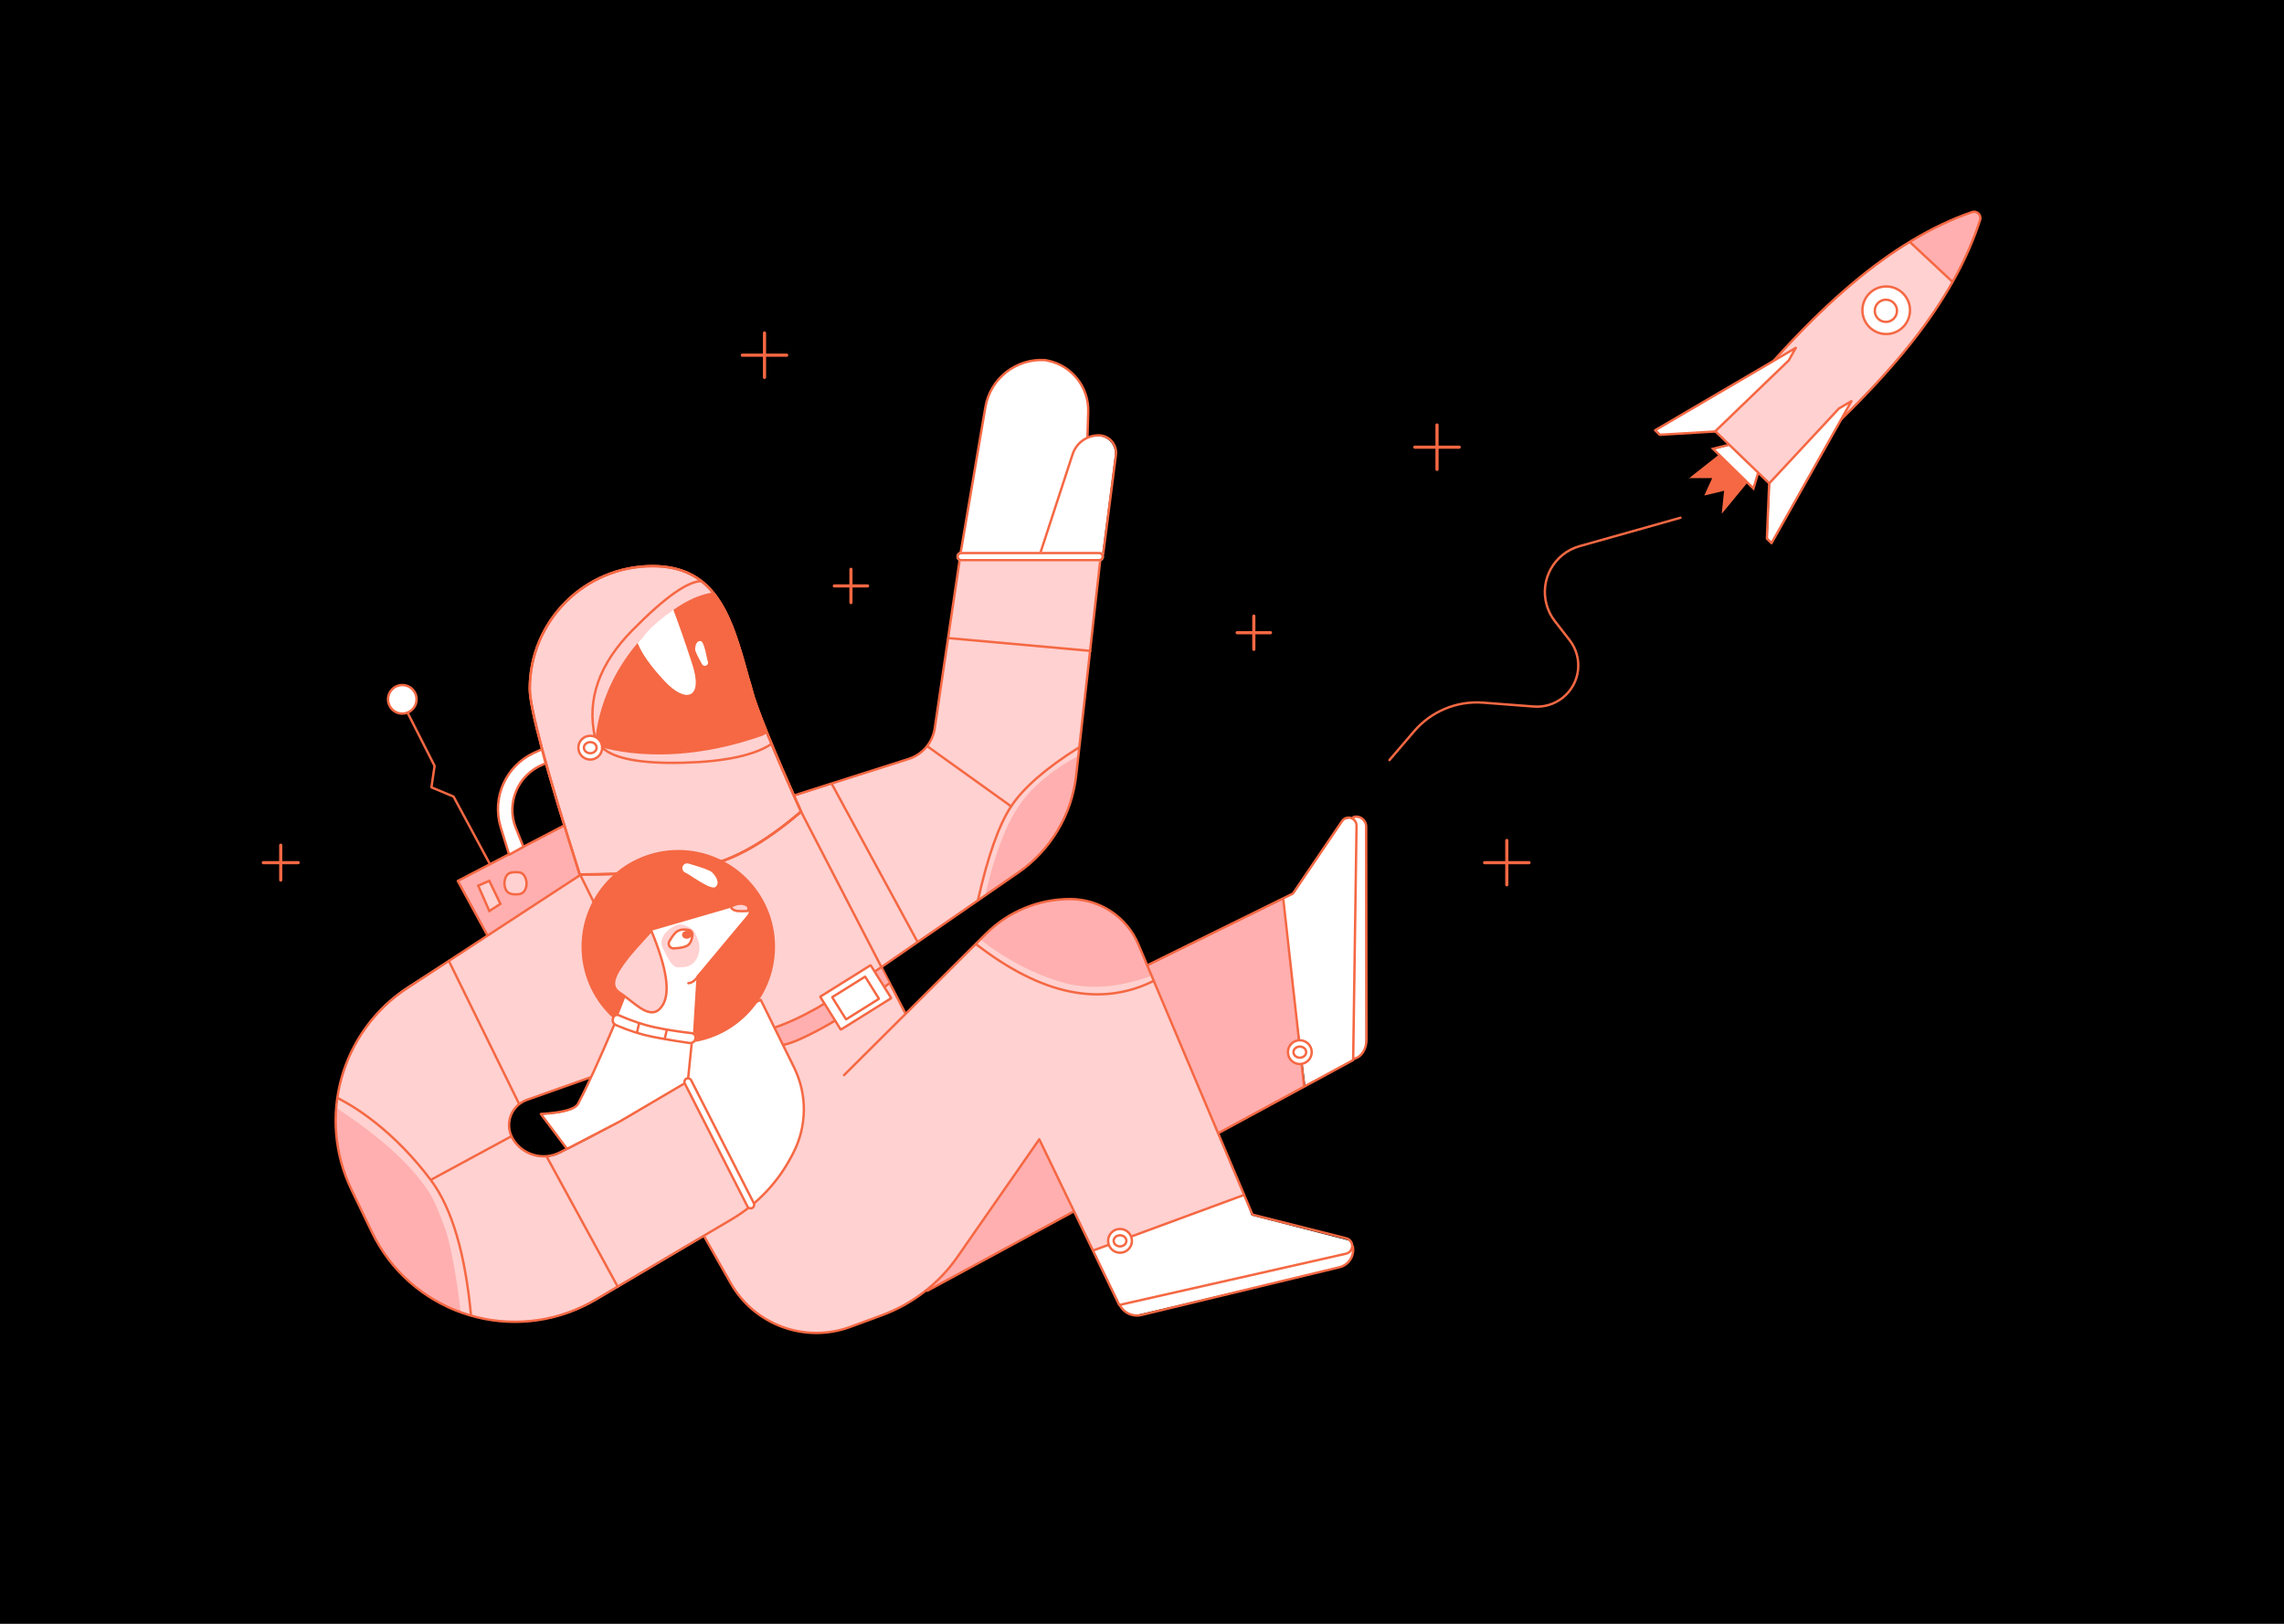 <svg width="1440" height="1024" viewBox="0 0 1440 1024" xmlns="http://www.w3.org/2000/svg" xmlns:xlink="http://www.w3.org/1999/xlink">
    <path id="path1" fill="#000000" stroke="none" d="M 0 0 L 1440 0 L 1440 1024 L 0 1024 Z"/>
    <path id="path2" fill="#ffffff" fill-rule="evenodd" stroke="none" d="M 682.643 358.115 C 682.889 354.601 683.947 321.813 685.818 259.75 C 686.286 244.216 675.526 230.591 660.306 227.447 C 659.286 227.237 658.775 227.131 658.775 227.131 C 640.406 225.847 624.056 238.702 620.971 256.856 L 605.22 349.532"/>
    <path id="path3" fill="#f56843" stroke="none" d="M 658.953 227.844 L 660.434 228.15 C 675.297 231.22 685.805 244.525 685.348 259.695 C 683.478 321.716 682.419 354.533 682.174 358.031 C 682.145 358.444 682.457 358.802 682.87 358.831 C 683.283 358.86 683.642 358.549 683.671 358.135 C 683.918 354.605 684.975 321.846 686.847 259.74 C 687.326 243.842 676.314 229.898 660.737 226.681 L 659.206 226.365 L 659.107 226.351 C 640.353 225.039 623.66 238.164 620.511 256.699 L 604.76 349.374 C 604.691 349.783 604.966 350.17 605.374 350.239 C 605.783 350.309 606.17 350.034 606.239 349.626 L 621.989 256.95 C 625.007 239.192 640.988 226.613 658.953 227.844 Z"/>
    <path id="path4" fill="#ffffff" fill-rule="evenodd" stroke="none" d="M 694.858 349.958 L 702.905 287.398 C 703.68 281.375 699.425 275.865 693.402 275.09 C 692.937 275.03 692.469 275 692 275 C 684.544 275 677.933 279.795 675.618 286.882 L 655 350 L 694.858 349.958 Z"/>
    <path id="path5" fill="#f56843" stroke="none" d="M 695.505 350.25 C 695.882 350.25 696.2 349.969 696.248 349.596 L 704.295 287.035 C 705.122 280.601 700.578 274.715 694.144 273.887 C 693.647 273.824 693.147 273.792 692.646 273.792 C 684.865 273.792 677.967 278.795 675.551 286.191 L 654.933 349.309 C 654.774 349.794 655.136 350.292 655.646 350.292 L 695.505 350.25 Z M 694.844 348.751 L 656.68 348.79 L 676.977 286.656 C 679.191 279.878 685.514 275.292 692.646 275.292 C 693.083 275.292 693.519 275.319 693.953 275.375 C 699.565 276.097 703.529 281.232 702.807 286.844 L 694.844 348.751 Z"/>
    <path id="path6" fill="#ffd1d1" fill-rule="evenodd" stroke="none" d="M 496.5 503.5 L 572.872 478.605 C 581.528 475.784 587.843 468.307 589.176 459.301 L 605.5 349 L 694 349 L 678.341 489.147 C 675.583 513.834 662.285 536.122 641.871 550.274 L 555 610.5 L 496.5 503.5 Z"/>
    <path id="path7" fill="#ffafaf" fill-rule="evenodd" stroke="none" d="M 680 476.5 C 662.333 486.167 649.5 497.167 641.5 509.5 C 633.5 521.833 626.667 540.333 621 565 C 625.893 561.431 630.06 558.431 633.5 556 C 647.586 546.045 658.413 536.99 665 526.5 C 674 512.167 679 495.5 680 476.5 Z"/>
    <path id="path8" fill="#f56843" stroke="none" d="M 583.871 470.092 C 583.877 470.082 583.884 470.073 583.89 470.063 C 583.91 470.036 583.93 470.011 583.952 469.987 C 586.362 466.885 587.993 463.166 588.59 459.129 L 604.9 348.932 C 604.954 348.564 605.27 348.292 605.641 348.292 L 694.141 348.292 C 694.589 348.292 694.937 348.68 694.887 349.125 L 688.086 409.991 C 688.202 410.136 688.265 410.325 688.247 410.526 C 688.228 410.737 688.122 410.921 687.969 411.044 L 679.238 489.186 C 676.45 514.138 662.988 536.658 642.331 550.928 L 555.926 610.617 C 555.649 610.808 555.278 610.792 555.02 610.576 C 543.129 600.658 533.233 588.079 525.334 572.845 C 517.455 557.65 508.608 534.112 498.783 502.221 C 498.662 501.828 498.88 501.41 499.272 501.285 L 572.657 477.875 C 577.178 476.433 581.049 473.682 583.871 470.092 Z M 523.917 494.998 L 500.436 502.489 C 510.148 533.941 518.895 557.167 526.666 572.155 C 534.378 587.029 544.004 599.328 555.544 609.058 L 577.563 593.847 L 523.917 494.998 Z M 525.372 494.534 L 578.805 592.989 L 641.478 549.694 C 661.778 535.671 675.007 513.54 677.747 489.019 L 686.451 411.117 L 598.433 403.205 C 598.416 403.204 598.4 403.202 598.384 403.199 L 590.074 459.348 C 589.474 463.403 587.895 467.156 585.565 470.34 L 637.937 507.89 C 638.274 508.132 638.351 508.6 638.109 508.937 C 637.868 509.274 637.4 509.351 637.063 509.109 L 584.642 471.524 C 581.677 475.099 577.711 477.837 573.113 479.304 L 525.372 494.534 Z M 598.604 401.715 L 686.618 409.626 L 693.303 349.792 L 606.289 349.792 L 598.604 401.715 Z"/>
    <path id="path9" fill="#ffafaf" fill-rule="evenodd" stroke="none" d="M 359 519 C 359 519 335.667 531.167 289 555.5 L 308.858 591.958 L 369 551.458 C 362.333 529.819 359 519 359 519 Z"/>
    <path id="path10" fill="#ffffff" fill-rule="evenodd" stroke="none" d="M 823 684.5 L 808.5 566.5 L 816 563 L 847 517 L 852.5 515.5 C 854.49 515.025 855.99 515.025 857 515.5 C 858.01 515.976 859.344 517.309 861 519.5 L 861 659.5 C 859.899 662.148 858.899 663.981 858 665 C 857.101 666.019 855.601 667.019 853.5 668 L 823 684.5 Z M 689.5 788.5 L 784.5 753.5 L 789 766.5 L 851 782.5 L 853.5 787 C 852.936 790.306 852.269 792.639 851.5 794 C 850.731 795.361 849.231 796.861 847 798.5 L 717.5 829 C 714.821 829.269 712.654 828.935 711 828 C 709.346 827.065 707.679 825.232 706 822.5 L 689.5 788.5 Z"/>
    <path id="path11" fill="#f56843" stroke="none" d="M 358.295 518.376 L 288.295 554.876 C 287.923 555.07 287.782 555.532 287.983 555.9 L 307.841 592.359 C 308.053 592.747 308.552 592.869 308.919 592.622 L 369.06 552.122 C 369.335 551.937 369.456 551.595 369.358 551.279 L 359.358 518.821 C 359.22 518.373 358.71 518.16 358.295 518.376 Z M 367.761 551.189 L 308.764 590.917 L 289.665 555.853 L 358.19 520.123 L 367.761 551.189 Z"/>
    <path id="path12" fill="#ffd1d1" fill-rule="evenodd" stroke="none" d="M 573.5 643 L 573.5 644.542 L 505 512 L 408 553 C 409.808 612.195 418.094 651.528 432.858 671 C 447.623 690.472 473.837 696.639 511.5 689.5 L 566 689.5 L 573.5 643 Z"/>
    <path id="path13" fill="#f56843" stroke="none" d="M 574.391 643 L 574.391 644.542 C 574.391 644.831 574.249 645.048 574.051 645.173 L 566.882 689.62 C 566.823 689.983 566.51 690.25 566.141 690.25 L 511.712 690.25 C 473.834 697.416 447.358 691.178 432.402 671.453 C 417.517 651.821 409.204 612.363 407.391 553.023 C 407.382 552.713 407.564 552.43 407.85 552.309 L 504.85 511.309 C 505.21 511.157 505.628 511.308 505.808 511.656 L 573.332 642.31 C 573.776 642.124 574.391 642.375 574.391 643 Z M 574.198 644.254 L 574.232 644.05 L 574.118 643.831 C 574.186 643.961 574.213 644.109 574.198 644.254 Z M 504.794 512.961 L 408.907 553.491 C 410.743 612.254 418.997 651.291 433.598 670.547 C 448.161 689.754 474.09 695.854 511.502 688.763 L 511.641 688.75 L 565.503 688.75 L 572.672 644.3 L 504.794 512.961 Z"/>
    <path id="path14" fill="#ffafaf" fill-rule="evenodd" stroke="none" d="M 555.5 610.5 L 560.5 620 C 545.136 632.12 532.969 640.62 524 645.5 C 515.031 650.38 505.198 654.88 494.5 659 L 488.5 648.5 C 498.251 644.29 507.585 639.623 516.5 634.5 C 525.415 629.377 538.415 621.377 555.5 610.5 Z"/>
    <path id="path15" fill="#ffafaf" fill-rule="evenodd" stroke="none" d="M 585 814 L 822 685.5 L 809 567 L 574 682.5"/>
    <path id="path16" fill="#f56843" stroke="none" d="M 555.081 609.378 C 537.502 621.228 523.85 629.885 514.132 635.346 C 504.433 640.798 495.31 644.945 486.763 647.788 C 486.37 647.919 486.158 648.344 486.288 648.737 C 486.419 649.13 486.844 649.343 487.237 649.212 C 495.879 646.336 505.089 642.15 514.867 636.654 C 524.627 631.168 538.309 622.492 555.919 610.622 C 556.263 610.39 556.353 609.924 556.122 609.581 C 555.89 609.237 555.424 609.147 555.081 609.378 Z"/>
    <path id="path17" fill="#f56843" stroke="none" d="M 560.405 619.402 C 544.085 631.779 529.829 641.258 517.644 647.84 C 505.511 654.393 497.239 657.868 492.933 658.253 C 492.521 658.29 492.216 658.654 492.253 659.067 C 492.29 659.479 492.654 659.784 493.067 659.747 C 497.648 659.337 506.042 655.811 518.356 649.16 C 530.617 642.537 544.934 633.017 561.312 620.598 C 561.642 620.347 561.706 619.877 561.456 619.547 C 561.206 619.217 560.735 619.152 560.405 619.402 Z"/>
    <path id="path18" fill="#f56843" stroke="none" d="M 821.448 684.822 C 821.422 684.758 821.404 684.69 821.396 684.619 L 808.4 567.658 L 573.973 683.173 C 573.601 683.356 573.152 683.203 572.969 682.831 C 572.786 682.46 572.938 682.01 573.31 681.827 L 814.632 562.915 L 845.502 517.403 C 846.589 515.801 848.408 514.854 850.344 514.88 C 851.03 514.89 851.686 515.02 852.293 515.25 C 852.334 515.181 852.402 515.097 852.5 515 C 852.833 514.666 853.223 514.456 853.669 514.367 C 854.12 514.277 854.578 514.231 855.037 514.23 C 858.92 514.224 862.072 517.367 862.078 521.25 L 862.288 655.554 C 862.297 661.329 859.419 667.013 853.893 668.409 L 853.891 668.511 C 853.888 668.782 853.737 669.03 853.499 669.159 L 584.999 814.659 C 584.635 814.857 584.179 814.721 583.982 814.357 C 583.785 813.993 583.92 813.538 584.284 813.34 L 821.448 684.822 Z M 822.844 684.065 L 852.398 668.05 L 854.511 520.692 C 854.544 518.345 852.669 516.415 850.322 516.381 C 848.892 516.361 847.547 517.061 846.744 518.245 L 815.762 563.921 C 815.689 564.028 815.59 564.115 815.473 564.173 L 809.689 567.023 C 809.796 567.137 809.868 567.286 809.887 567.453 L 822.844 684.065 Z M 853.836 516.127 C 855.184 517.198 856.038 518.859 856.012 520.713 L 853.915 666.846 C 858.517 665.451 860.796 660.503 860.788 655.557 L 860.578 521.252 C 860.574 518.198 858.094 515.726 855.039 515.73 C 854.678 515.731 854.318 515.767 853.963 515.838 C 853.919 515.948 853.877 516.044 853.836 516.127 Z"/>
    <path id="path19" fill="#ffd1d1" fill-rule="evenodd" stroke="none" d="M 396 667.036 L 403.642 708.536 L 460.636 809.134 C 475.632 835.604 507.597 847.31 536.142 836.786 L 556.118 829.421 C 575.336 822.336 591.915 809.52 603.612 792.706 L 655.24 718.5 L 689.5 788.5 L 784.5 753.5 L 717.714 595.552 C 710.397 578.246 693.431 567 674.642 567 C 654.788 567 635.743 574.865 621.676 588.875 L 532.142 678.036"/>
    <path id="path20" fill="#ffafaf" fill-rule="evenodd" stroke="none" d="M 618 592.5 C 634 604.833 650.667 613.667 668 619 C 685.333 624.333 704.5 623.167 725.5 615.5 C 720.813 599.971 715.646 589.137 710 583 C 703.274 575.688 690.732 569.179 683.5 567.5 C 674.011 565.297 656.485 567.846 642.5 574.5 C 635.772 577.701 627.605 583.701 618 592.5 Z"/>
    <path id="path21" fill="#f56843" stroke="none" d="M 853.261 785.387 L 853.531 785.321 L 853.542 785.368 C 855.099 791.827 851.125 798.326 844.665 799.883 L 719.76 829.995 C 714.124 831.354 708.297 828.758 705.524 823.705 C 705.287 823.667 705.075 823.516 704.966 823.29 L 655.122 719.946 L 604.228 793.098 C 592.443 810.038 575.739 822.95 556.377 830.089 L 536.401 837.454 C 507.512 848.105 475.161 836.257 459.983 809.468 L 402.989 708.87 C 402.948 708.797 402.919 708.718 402.904 708.636 L 395.263 667.136 C 395.188 666.728 395.457 666.337 395.864 666.262 C 396.272 666.187 396.663 666.457 396.738 666.864 L 404.356 708.24 L 461.288 808.728 C 476.103 834.878 507.683 846.443 535.882 836.046 L 555.858 828.681 C 574.932 821.649 591.387 808.929 602.997 792.241 L 654.624 718.036 C 654.952 717.564 655.666 717.621 655.916 718.138 L 689.472 787.711 L 783.4 753.106 L 727.032 619.567 L 727.032 619.567 C 693.677 635.827 656.393 628.028 615.273 596.273 L 532.671 678.531 C 532.377 678.824 531.903 678.823 531.61 678.529 C 531.318 678.236 531.319 677.761 531.612 677.469 L 621.146 588.307 C 635.355 574.158 654.59 566.214 674.642 566.214 C 693.731 566.214 710.965 577.645 718.388 595.232 L 784.937 752.891 C 785.055 752.975 785.15 753.094 785.204 753.241 C 785.249 753.364 785.26 753.491 785.242 753.612 L 790.187 765.328 L 848.928 780.159 C 851.027 780.689 852.651 782.353 853.129 784.465 C 853.199 784.773 853.242 785.082 853.261 785.387 Z M 852.36 788.84 C 851.573 790.066 850.323 790.995 848.79 791.342 L 707.084 823.407 C 709.618 827.588 714.592 829.698 719.409 828.537 L 844.314 798.425 C 848.92 797.315 852.082 793.334 852.36 788.84 Z M 690.126 789.069 L 706.058 822.101 L 848.459 789.879 C 850.748 789.361 852.184 787.085 851.666 784.796 C 851.313 783.235 850.113 782.005 848.561 781.613 L 789.458 766.691 C 789.23 766.633 789.042 766.472 788.951 766.256 L 783.984 754.489 L 690.126 789.069 Z M 726.448 618.183 L 717.006 595.815 C 709.817 578.784 693.128 567.714 674.642 567.714 C 654.987 567.714 636.132 575.501 622.205 589.37 L 616.345 595.205 C 657.019 626.564 693.689 634.189 726.448 618.183 L 726.448 618.183 Z"/>
    <path id="path22" fill="#ffd1d1" fill-rule="evenodd" stroke="none" d="M 445 502 L 257.983 621.433 C 215.443 648.6 199.818 703.209 221.548 748.766 L 234.959 776.882 C 258.737 826.73 318.422 847.865 368.27 824.087 C 370.932 822.818 373.537 821.431 376.076 819.931 L 461.631 769.395 C 477.564 759.983 490.573 746.335 499.211 729.969 L 500.25 728 C 509.201 711.04 509.481 690.817 501.003 673.616 L 480 631 C 448.824 654.244 431.991 670.244 429.5 679 C 427.279 686.808 401.859 702.894 353.24 727.257 C 342.695 732.541 329.86 728.839 323.75 718.75 C 318.842 710.646 321.433 700.099 329.536 695.191 C 330.463 694.63 331.44 694.158 332.455 693.781 L 423.5 660"/>
    <path id="path23" fill="#ffafaf" fill-rule="evenodd" stroke="none" d="M 219 744 C 221.5 751 232.355 772.914 236.5 780 C 240.86 787.455 245.5 794.5 251.5 801.5 C 257.442 808.432 265.436 815.285 277.5 821.5 C 281.536 823.579 285.87 825.746 290.5 828 C 287.386 801.721 283.886 783.388 280 773 C 276.85 764.578 273.646 756.137 269 749.5 C 257.333 732.833 238.476 715.987 212.43 698.96 C 210.143 710.32 212.333 725.333 219 744 Z"/>
    <path id="path24" fill="#ffffff" fill-rule="evenodd" stroke="none" d="M 433 669.5 L 434 682.5 C 446.032 705.275 453.429 719.024 456.192 723.748 C 459.099 728.717 464.868 740.968 473.5 760.5 C 483.173 752.122 490.84 743.455 496.5 734.5 C 502.16 725.545 505.66 716.545 507 707.5 C 508.333 695.5 505 682 497 667 C 493.01 659.518 487.176 647.018 479.5 629.5 C 457.742 641.022 442.575 650.522 434 658 C 425.425 665.479 425.092 669.312 433 669.5 Z"/>
    <path id="path25" fill="#f56843" stroke="none" d="M 499.972 673.489 C 508.344 690.475 508.067 710.444 499.228 727.192 L 498.189 729.161 C 489.616 745.404 476.705 758.95 460.891 768.29 L 375.03 819.007 C 372.602 820.441 370.114 821.771 367.573 822.994 C 318.176 846.753 258.871 825.97 235.111 776.572 L 222.197 749.722 C 200.604 704.831 215.634 650.888 257.328 623.629 L 442.41 502.628 C 442.757 502.401 442.854 501.936 442.628 501.59 C 442.401 501.243 441.936 501.146 441.59 501.372 L 256.507 622.374 C 214.183 650.045 198.926 704.802 220.845 750.372 L 233.76 777.223 C 257.878 827.366 318.08 848.464 368.224 824.345 C 370.803 823.105 373.329 821.755 375.793 820.299 L 461.654 769.582 C 477.707 760.1 490.813 746.349 499.516 729.861 L 500.555 727.892 C 509.618 710.719 509.902 690.243 501.318 672.826 L 480.314 630.21 C 480.136 629.848 479.703 629.692 479.335 629.857 C 454.467 641.007 439.209 649.351 433.475 654.964 C 430.854 657.531 429.4 660.774 428.805 664.707 C 428.434 667.16 428.408 669.278 428.559 673.067 C 428.692 676.396 428.682 677.417 428.42 678.336 C 426.291 685.822 400.84 701.928 352.546 726.128 C 342.35 731.237 329.941 727.657 324.033 717.903 C 319.413 710.274 321.852 700.343 329.481 695.722 C 330.421 695.153 331.416 694.682 332.451 694.315 L 427.251 660.707 C 427.641 660.569 427.845 660.14 427.707 659.749 C 427.569 659.359 427.14 659.155 426.749 659.293 L 331.95 692.901 C 330.818 693.302 329.731 693.818 328.704 694.439 C 320.366 699.489 317.7 710.342 322.75 718.68 C 329.063 729.103 342.323 732.929 353.218 727.469 C 402.161 702.943 427.55 686.877 429.863 678.747 C 430.189 677.6 430.2 676.557 430.058 673.007 C 429.91 669.309 429.936 667.262 430.288 664.932 C 430.838 661.299 432.158 658.353 434.525 656.036 C 440.034 650.643 454.982 642.447 479.289 631.522 L 499.972 673.489 Z"/>
    <path id="path26" fill="#ffd1d1" fill-rule="evenodd" stroke="#f56843" stroke-width="1.5" stroke-linecap="round" stroke-linejoin="round" d="M 505.142 511.9 C 487.67 473.085 477.17 447.299 473.642 434.541 C 462.204 393.189 454.222 357.119 411.499 357.119 C 368.776 357.119 334.142 391.754 334.142 434.478 C 334.142 446.647 344.642 485.669 365.642 551.541 C 396.613 551.417 421.67 549.875 440.813 546.915 C 459.956 543.954 481.399 532.283 505.142 511.9 Z"/>
    <path id="path27" fill="#ffd1d1" fill-rule="evenodd" stroke="none" d="M 505 511.781 C 487.529 472.966 477.029 447.18 473.5 434.422 C 462.062 393.07 454.08 357 411.357 357 C 368.634 357 334 391.635 334 434.359 C 334 446.528 344.5 485.549 365.5 551.422 C 396.472 551.298 421.529 549.756 440.671 546.795 C 459.814 543.835 481.257 532.164 505 511.781 Z"/>
    <path id="path28" fill="none" stroke="#f56843" stroke-width="1.5" stroke-linecap="round" stroke-linejoin="round" d="M 505 511.781 C 487.529 472.966 477.029 447.18 473.5 434.422 C 462.062 393.07 454.08 357 411.357 357 C 368.634 357 334 391.635 334 434.359 C 334 446.528 344.5 485.549 365.5 551.422 C 396.472 551.298 421.529 549.756 440.671 546.795 C 459.814 543.835 481.257 532.164 505 511.781 Z"/>
    <path id="path29" fill="#f56843" stroke="none" d="M 505.684 511.473 C 488.229 472.694 477.738 446.93 474.223 434.222 C 473.763 432.559 471.724 425.132 471.175 423.151 C 464.445 398.866 459.788 386.465 452.291 376.046 C 442.823 362.888 429.872 356.25 411.357 356.25 C 368.22 356.25 333.25 391.22 333.25 434.359 C 333.25 446.644 343.751 485.669 364.785 551.65 C 364.885 551.962 365.175 552.172 365.503 552.172 C 396.509 552.048 421.601 550.503 440.786 547.537 C 460.088 544.552 481.649 532.816 505.489 512.35 C 505.741 512.133 505.82 511.776 505.684 511.473 Z M 440.557 546.054 C 421.569 548.991 396.731 550.53 366.047 550.67 C 345.193 485.223 334.75 446.38 334.75 434.359 C 334.75 392.049 369.048 357.75 411.357 357.75 C 429.39 357.75 441.888 364.156 451.073 376.922 C 458.432 387.149 463.046 399.436 469.73 423.552 C 470.278 425.53 472.316 432.956 472.777 434.622 C 476.304 447.373 486.736 473.011 504.086 511.576 C 480.609 531.65 459.427 543.136 440.557 546.054 Z"/>
    <path id="path30" fill="#f56843" stroke="none" d="M 375.174 469.959 C 375.174 469.959 416.943 486.36 480.409 464.056 C 481.5 463.673 482.696 462.988 484 462 C 480.718 455.435 478.718 450.935 478 448.5 C 475.075 438.588 474.804 432.292 471.5 426 C 469.364 421.934 468.617 414.996 466.5 408.5 C 465.358 404.996 463.191 399.496 460 392 C 456.829 385.706 454.662 381.539 453.5 379.5 C 451.72 376.378 451.719 373.33 449.399 373.668 C 436.855 375.494 423.329 383.629 408.819 398.075 C 375.101 431.645 375.174 469.959 375.174 469.959 Z"/>
    <path id="path31" fill="#ffffff" fill-rule="evenodd" stroke="none" d="M 402 405.5 C 405.5 401.5 407.437 398.995 410.5 396 C 413.563 393.005 417.5 389.5 424.5 384.5 C 428.167 394.167 431.833 404.667 436.5 419 C 443.5 440.5 432.416 443.89 419 429.5 C 410.056 419.907 404.722 412.24 402 405.5 Z M 441.66 404.257 C 444.154 404.432 445.512 415.253 446.274 417.111 C 446.699 418.146 446.204 419.33 445.169 419.754 C 444.223 420.142 443.136 419.765 442.634 418.874 C 439.712 413.688 438.262 410.575 438.283 409.535 C 438.338 406.906 439.166 404.083 441.66 404.257 Z"/>
    <path id="path32" fill="#f56843" stroke="none" d="M 427.642 658 C 461.331 658 488.642 630.689 488.642 597 C 488.642 563.311 461.331 536 427.642 536 C 393.952 536 366.642 563.311 366.642 597 C 366.642 630.689 393.952 658 427.642 658 Z"/>
    <path id="path33" fill="#f56843" stroke="none" d="M 375.873 464.835 C 370.6 441.434 378.345 419.188 399.176 398.026 C 420.012 376.86 434.732 366.605 443.084 367.248 C 443.497 367.279 442.968 367.413 443 367 C 443.032 366.587 442.913 366.532 442.5 366.5 C 442.261 366.481 442.717 365.723 442.47 365.72 C 433.418 365.623 418.709 376.045 398.107 396.974 C 376.938 418.479 369.017 441.232 374.41 465.165 C 374.501 465.569 374.902 465.822 375.307 465.731 C 375.711 465.64 375.964 465.239 375.873 464.835 Z"/>
    <path id="path34" fill="#ffffff" fill-rule="evenodd" stroke="none" d="M 388.142 644.5 L 410.642 586.964 L 467.073 570.607 C 469.194 569.992 471.413 571.213 472.028 573.335 C 472.398 574.613 472.11 575.99 471.257 577.012 L 439.142 615.5 L 436.5 658 L 388.142 644.5 Z"/>
    <path id="path35" fill="#ffd1d1" fill-rule="evenodd" stroke="none" d="M 410.516 587 C 402.84 595.385 397.96 600.897 395.875 603.536 C 384.928 617.392 385.331 622.63 390.516 626 C 400.516 632.5 410.875 645.536 417.875 633.536 C 422.541 625.536 420.088 610.024 410.516 587 Z"/>
    <path id="path36" fill="#f56843" stroke="none" d="M 410.088 586.458 C 410.459 586.053 411.124 586.17 411.334 586.676 C 420.992 609.907 423.474 625.604 418.648 633.878 C 415.895 638.597 412.39 640.016 408.094 638.649 C 404.991 637.661 402.642 636.056 396.402 631.151 C 394.908 629.976 394.033 629.3 393.094 628.6 C 392.057 627.829 391.122 627.171 390.233 626.593 C 383.947 622.507 385.094 616.094 395.412 603.035 C 397.512 600.377 402.399 594.857 410.088 586.458 Z M 417.352 633.122 C 421.787 625.52 419.511 610.557 410.399 588.341 C 403.193 596.224 398.586 601.437 396.589 603.965 C 386.744 616.426 385.765 621.9 391.05 625.335 C 391.969 625.932 392.929 626.608 393.989 627.397 C 394.942 628.106 395.825 628.789 397.329 629.972 C 403.399 634.744 405.693 636.311 408.549 637.22 C 412.165 638.371 414.948 637.244 417.352 633.122 Z M 440.884 613.572 C 441.12 613.232 441.588 613.148 441.928 613.384 C 442.268 613.62 442.352 614.088 442.116 614.428 C 439.211 618.611 436.537 620.75 434 620.75 C 433.586 620.75 433.25 620.414 433.25 620 C 433.25 619.586 433.586 619.25 434 619.25 C 435.907 619.25 438.234 617.389 440.884 613.572 Z"/>
    <path id="path37" fill="#ffffff" stroke="none" d="M 372.5 479 C 376.642 479 380 475.642 380 471.5 C 380 467.358 376.642 464 372.5 464 C 368.358 464 365 467.358 365 471.5 C 365 475.642 368.358 479 372.5 479 Z"/>
    <path id="path38" fill="#f56843" stroke="none" d="M 372.142 479.75 C 376.698 479.75 380.392 476.056 380.392 471.5 C 380.392 466.944 376.698 463.25 372.142 463.25 C 367.585 463.25 363.892 466.944 363.892 471.5 C 363.892 476.056 367.585 479.75 372.142 479.75 Z M 372.142 478.25 C 368.414 478.25 365.392 475.228 365.392 471.5 C 365.392 467.772 368.414 464.75 372.142 464.75 C 375.87 464.75 378.892 467.772 378.892 471.5 C 378.892 475.228 375.87 478.25 372.142 478.25 Z"/>
    <path id="path39" fill="#f56843" stroke="none" d="M 372.142 475.75 C 374.744 475.75 376.892 473.871 376.892 471.5 C 376.892 469.129 374.744 467.25 372.142 467.25 C 369.539 467.25 367.392 469.129 367.392 471.5 C 367.392 473.871 369.539 475.75 372.142 475.75 Z M 372.142 474.25 C 370.326 474.25 368.892 472.995 368.892 471.5 C 368.892 470.005 370.326 468.75 372.142 468.75 C 373.957 468.75 375.392 470.005 375.392 471.5 C 375.392 472.995 373.957 474.25 372.142 474.25 Z"/>
    <path id="path40" fill="#ffffff" fill-rule="evenodd" stroke="none" d="M 436.5 654.5 L 433.642 682.5 L 391.142 707.5 L 357.5 725 L 341 703 C 354.796 702.201 362.629 700.034 364.5 696.5 C 370.037 686.04 377.87 668.873 388 645 L 436.5 654.5 Z"/>
    <path id="path41" fill="#f56843" stroke="none" d="M 436.644 653.264 C 437.024 653.339 437.285 653.691 437.246 654.076 L 434.388 682.076 C 434.363 682.314 434.227 682.525 434.022 682.647 L 391.488 707.665 L 357.846 725.165 C 357.52 725.335 357.12 725.244 356.9 724.95 L 340.4 702.95 C 340.041 702.472 340.359 701.786 340.957 701.751 C 354.474 700.968 362.145 698.846 363.837 695.649 C 369.362 685.213 377.187 668.062 387.309 644.207 C 387.448 643.881 387.796 643.696 388.144 643.764 L 436.644 653.264 Z M 388.453 645.353 C 378.43 668.953 370.669 685.95 365.163 696.351 C 363.182 700.092 355.646 702.284 342.434 703.162 L 357.718 723.541 L 390.761 706.354 L 432.934 681.546 L 435.684 654.605 L 388.453 645.353 Z M 433.261 681.354 L 432.895 681.924 L 432.934 681.546 L 433.261 681.354 Z"/>
    <path id="path42" fill="#ffffff" fill-rule="evenodd" stroke="none" d="M 254 450 C 249.029 450 245 445.971 245 441 C 245 436.029 249.029 432 254 432 C 258.971 432 263 436.029 263 441 C 263 445.971 258.971 450 254 450 Z M 342 472.5 L 344.358 481.5 C 343.793 481.692 343.233 481.9 342.679 482.124 C 326.868 488.523 319.239 506.528 325.638 522.339 L 330.358 534 L 321.358 539 L 316.034 521.667 C 310.291 502.97 319.285 482.911 337.066 474.762 L 342 472.5 Z"/>
    <path id="path43" fill="#f56843" stroke="none" d="M 274.742 483.11 C 274.765 482.956 274.739 482.799 274.669 482.661 L 257.669 449.161 C 257.481 448.791 257.03 448.644 256.661 448.831 C 256.291 449.019 256.144 449.47 256.331 449.84 L 273.223 483.127 L 271.258 496.39 C 271.208 496.729 271.394 497.06 271.71 497.192 L 285.423 502.931 L 307.839 544.588 C 308.036 544.952 308.491 545.089 308.855 544.893 C 309.22 544.696 309.357 544.241 309.16 543.877 L 286.618 501.986 C 286.537 501.835 286.406 501.716 286.247 501.65 L 272.827 496.033 L 274.742 483.11 Z"/>
    <path id="path44" fill="#f56843" stroke="none" d="M 253.642 450.75 C 248.257 450.75 243.892 446.385 243.892 441 C 243.892 435.615 248.257 431.25 253.642 431.25 C 259.026 431.25 263.392 435.615 263.392 441 C 263.392 446.385 259.026 450.75 253.642 450.75 Z M 253.642 449.25 C 258.198 449.25 261.892 445.556 261.892 441 C 261.892 436.444 258.198 432.75 253.642 432.75 C 249.085 432.75 245.392 436.444 245.392 441 C 245.392 445.556 249.085 449.25 253.642 449.25 Z M 341.329 471.818 C 341.753 471.624 342.249 471.859 342.367 472.31 L 344.726 481.31 C 344.825 481.691 344.614 482.084 344.241 482.21 C 343.689 482.397 343.142 482.6 342.602 482.819 C 327.175 489.063 319.731 506.631 325.975 522.058 L 330.695 533.719 C 330.837 534.07 330.695 534.472 330.364 534.656 L 321.364 539.656 C 320.947 539.887 320.423 539.676 320.283 539.22 L 314.959 521.887 C 309.105 502.831 318.272 482.386 336.395 474.08 L 341.329 471.818 Z M 337.02 475.443 C 319.581 483.436 310.76 503.109 316.393 521.446 L 321.445 537.895 L 329.056 533.667 L 324.585 522.62 C 318.03 506.426 325.844 487.984 342.039 481.429 C 342.39 481.287 342.743 481.151 343.099 481.021 L 341.142 473.554 L 337.02 475.443 Z"/>
    <path id="path45" fill="#f56843" stroke="none" d="M 272.681 744.332 C 285.779 762.186 294.122 790.717 297.747 829.931 L 296.253 830.069 C 292.598 790.529 284.135 761.987 270.901 744.452 C 260.084 730.119 248.469 718.313 236.509 708.796 C 227.732 701.81 219.519 696.632 212.324 693.022 L 212.997 691.681 C 220.281 695.336 228.582 700.57 237.444 707.622 C 249.38 717.121 260.97 728.875 271.773 743.118 L 322.143 715.841 C 322.507 715.643 322.962 715.779 323.16 716.143 C 323.357 716.507 323.222 716.962 322.857 717.16 L 272.681 744.332 Z M 344.233 730.151 C 344.035 729.788 344.169 729.332 344.532 729.133 C 344.896 728.935 345.351 729.069 345.55 729.432 L 390.158 811.141 C 390.357 811.504 390.223 811.96 389.86 812.158 C 389.496 812.357 389.04 812.223 388.842 811.86 L 344.233 730.151 Z M 327.866 695.67 C 328.049 696.041 327.895 696.491 327.523 696.673 C 327.152 696.856 326.702 696.703 326.52 696.331 L 282.327 606.331 C 282.144 605.959 282.298 605.51 282.67 605.327 C 283.041 605.144 283.491 605.298 283.673 605.67 L 327.866 695.67 Z"/>
    <path id="path46" fill="none" stroke="#f56843" stroke-width="1.5" stroke-linecap="round" stroke-linejoin="round" d="M 366 552 L 388.142 597"/>
    <path id="path47" fill="none" stroke="#f56843" stroke-width="1.5" stroke-linecap="round" stroke-linejoin="round" d="M 433.892 682.25 L 473.5 760.153"/>
    <path id="path48" fill="#f56843" stroke="none" d="M 1059.3 325.778 C 1059.7 325.666 1060.11 325.898 1060.22 326.297 C 1060.33 326.695 1060.1 327.11 1059.7 327.222 L 996.061 345.149 C 980.512 349.529 971.457 365.685 975.837 381.234 C 976.858 384.859 978.569 388.252 980.877 391.227 L 990.209 403.263 C 999.256 414.931 997.132 431.724 985.464 440.771 C 980.225 444.834 973.663 446.804 967.052 446.301 L 934.96 443.857 C 918.668 442.616 902.761 449.218 892.136 461.63 L 876.57 479.814 C 876.3 480.129 875.827 480.165 875.512 479.896 C 875.198 479.627 875.161 479.153 875.43 478.839 L 890.996 460.655 C 901.933 447.879 918.305 441.084 935.074 442.361 L 967.166 444.805 C 973.406 445.28 979.599 443.42 984.545 439.586 C 995.558 431.046 997.563 415.195 989.023 404.182 L 979.691 392.146 C 977.266 389.018 975.467 385.451 974.394 381.641 C 969.789 365.295 979.308 348.31 995.654 343.706 L 1059.3 325.778 Z M 949 543 L 949 530 C 949 529.448 949.448 529 950 529 C 950.552 529 951 529.448 951 530 L 951 543 L 964 543 C 964.552 543 965 543.448 965 544 C 965 544.552 964.552 545 964 545 L 951 545 L 951 558 C 951 558.552 950.552 559 950 559 C 949.448 559 949 558.552 949 558 L 949 545 L 936 545 C 935.448 545 935 544.552 935 544 C 935 543.448 935.448 543 936 543 L 949 543 Z M 481 223 L 481 210 C 481 209.448 481.448 209 482 209 C 482.552 209 483 209.448 483 210 L 483 223 L 496 223 C 496.552 223 497 223.448 497 224 C 497 224.552 496.552 225 496 225 L 483 225 L 483 238 C 483 238.552 482.552 239 482 239 C 481.448 239 481 238.552 481 238 L 481 225 L 468 225 C 467.448 225 467 224.552 467 224 C 467 223.448 467.448 223 468 223 L 481 223 Z M 905 281 L 905 268 C 905 267.448 905.448 267 906 267 C 906.552 267 907 267.448 907 268 L 907 281 L 920 281 C 920.552 281 921 281.448 921 282 C 921 282.552 920.552 283 920 283 L 907 283 L 907 296 C 907 296.552 906.552 297 906 297 C 905.448 297 905 296.552 905 296 L 905 283 L 892 283 C 891.448 283 891 282.552 891 282 C 891 281.448 891.448 281 892 281 L 905 281 Z M 176 543 L 176 533 C 176 532.448 176.448 532 177 532 C 177.552 532 178 532.448 178 533 L 178 543 L 188 543 C 188.552 543 189 543.448 189 544 C 189 544.552 188.552 545 188 545 L 178 545 L 178 555 C 178 555.552 177.552 556 177 556 C 176.448 556 176 555.552 176 555 L 176 545 L 166 545 C 165.448 545 165 544.552 165 544 C 165 543.448 165.448 543 166 543 L 176 543 Z M 789.5 398 L 789.5 388.5 C 789.5 387.948 789.948 387.5 790.5 387.5 C 791.052 387.5 791.5 387.948 791.5 388.5 L 791.5 398 L 801 398 C 801.552 398 802 398.448 802 399 C 802 399.552 801.552 400 801 400 L 791.5 400 L 791.5 409.5 C 791.5 410.052 791.052 410.5 790.5 410.5 C 789.948 410.5 789.5 410.052 789.5 409.5 L 789.5 400 L 780 400 C 779.448 400 779 399.552 779 399 C 779 398.448 779.448 398 780 398 L 789.5 398 Z M 535.5 368.5 L 535.5 359 C 535.5 358.448 535.948 358 536.5 358 C 537.052 358 537.5 358.448 537.5 359 L 537.5 368.5 L 547 368.5 C 547.552 368.5 548 368.948 548 369.5 C 548 370.052 547.552 370.5 547 370.5 L 537.5 370.5 L 537.5 380 C 537.5 380.552 537.052 381 536.5 381 C 535.948 381 535.5 380.552 535.5 380 L 535.5 370.5 L 526 370.5 C 525.448 370.5 525 370.052 525 369.5 C 525 368.948 525.448 368.5 526 368.5 L 535.5 368.5 Z"/>
    <path id="path49" fill="#ffd1d1" fill-rule="evenodd" stroke="none" d="M 437.168 586.482 C 432.31 583 428.336 582.13 425.245 583.87 C 420.609 586.482 414.647 591.705 417.959 598.233 C 421.271 604.762 423.92 609.985 427.232 609.985 C 430.544 609.985 436.505 610.637 439.817 603.456 C 442.025 598.668 441.142 593.01 437.168 586.482 Z"/>
    <path id="path50" fill="#ffffff" fill-rule="evenodd" stroke="none" d="M 436.896 589.485 C 436.554 593.026 435.374 595.307 433.359 596.33 C 431.596 597.224 428.838 597.745 425.086 597.892 C 423.43 597.957 422.036 596.668 421.971 595.012 C 421.948 594.445 422.087 593.883 422.372 593.392 C 424.435 589.826 426.264 587.639 427.859 586.83 C 429.532 585.981 431.716 585.783 434.409 586.237 C 435.962 586.499 437.048 587.917 436.896 589.485 Z"/>
    <path id="path51" fill="#f56843" stroke="none" d="M 435.653 590.669 C 435.149 591.461 434.15 592 433 592 C 431.343 592 430 590.881 430 589.5 C 430 588.152 431.28 587.053 432.882 587.002 C 430.819 586.78 429.141 587.009 427.839 587.669 C 426.409 588.394 424.658 590.488 422.662 593.937 C 422.449 594.306 422.345 594.727 422.362 595.153 C 422.41 596.394 423.456 597.361 424.698 597.313 C 428.352 597.169 431.014 596.667 432.661 595.831 C 434.211 595.045 435.219 593.346 435.653 590.669 Z M 434.243 587.224 C 434.492 587.304 434.721 587.426 434.922 587.58 C 434.717 587.438 434.489 587.317 434.243 587.224 Z M 437.285 589.727 C 436.919 593.499 435.621 596.012 433.339 597.169 C 431.461 598.121 428.608 598.66 424.757 598.811 C 422.687 598.893 420.944 597.281 420.863 595.211 C 420.835 594.502 421.009 593.8 421.364 593.186 C 423.494 589.504 425.402 587.223 427.161 586.331 C 428.994 585.401 431.336 585.189 434.175 585.667 C 436.116 585.995 437.474 587.767 437.285 589.727 Z"/>
    <path id="path52" fill="#ffd1d1" fill-rule="evenodd" stroke="none" d="M 468.5 570.26 C 466.16 569.675 463.692 570.077 461.095 571.466 L 461.095 571.467 C 460.608 571.727 460.425 572.333 460.685 572.82 C 460.74 572.923 460.813 573.015 460.899 573.093 C 461.891 573.981 463.091 574.486 464.5 574.606 C 466.366 574.766 468.533 574.766 471 574.606 C 472 572.375 471.167 570.927 468.5 570.26 Z"/>
    <path id="path53" fill="#f56843" stroke="none" d="M 469.182 569.426 C 466.651 568.793 463.994 569.226 461.241 570.699 C 460.389 571.155 460.068 572.215 460.524 573.067 C 460.62 573.247 460.747 573.409 460.899 573.545 C 462.014 574.544 463.368 575.113 464.936 575.247 C 466.843 575.41 469.046 575.41 471.548 575.248 C 471.826 575.23 472.071 575.06 472.184 574.807 C 473.386 572.125 472.279 570.2 469.182 569.426 Z M 465.064 573.753 C 463.815 573.646 462.768 573.206 461.9 572.428 C 461.878 572.409 461.86 572.386 461.847 572.36 C 461.781 572.238 461.827 572.087 461.949 572.021 C 464.39 570.716 466.67 570.344 468.818 570.881 C 470.875 571.396 471.513 572.259 470.981 573.78 C 468.744 573.908 466.771 573.899 465.064 573.753 Z"/>
    <path id="path54" fill="#ffffff" fill-rule="evenodd" stroke="none" d="M 1090 281 L 1080 283.5 L 1105.5 308.5 L 1108.5 298.5"/>
    <path id="path55" fill="#ffffff" stroke="none" d="M 706.5 790 C 710.642 790 714 786.642 714 782.5 C 714 778.358 710.642 775 706.5 775 C 702.358 775 699 778.358 699 782.5 C 699 786.642 702.358 790 706.5 790 Z"/>
    <path id="path56" fill="#f56843" stroke="none" d="M 706.142 790.75 C 710.698 790.75 714.392 787.056 714.392 782.5 C 714.392 777.944 710.698 774.25 706.142 774.25 C 701.585 774.25 697.892 777.944 697.892 782.5 C 697.892 787.056 701.585 790.75 706.142 790.75 Z M 706.142 789.25 C 702.414 789.25 699.392 786.228 699.392 782.5 C 699.392 778.772 702.414 775.75 706.142 775.75 C 709.87 775.75 712.892 778.772 712.892 782.5 C 712.892 786.228 709.87 789.25 706.142 789.25 Z"/>
    <path id="path57" fill="#ffffff" stroke="none" d="M 819.5 671 C 823.642 671 827 667.642 827 663.5 C 827 659.358 823.642 656 819.5 656 C 815.358 656 812 659.358 812 663.5 C 812 667.642 815.358 671 819.5 671 Z"/>
    <path id="path58" fill="#f56843" stroke="none" d="M 819.5 671.75 C 824.056 671.75 827.75 668.056 827.75 663.5 C 827.75 658.944 824.056 655.25 819.5 655.25 C 814.944 655.25 811.25 658.944 811.25 663.5 C 811.25 668.056 814.944 671.75 819.5 671.75 Z M 819.5 670.25 C 815.772 670.25 812.75 667.228 812.75 663.5 C 812.75 659.772 815.772 656.75 819.5 656.75 C 823.228 656.75 826.25 659.772 826.25 663.5 C 826.25 667.228 823.228 670.25 819.5 670.25 Z"/>
    <path id="path59" fill="#f56843" stroke="none" d="M 706.142 786.75 C 708.744 786.75 710.892 784.871 710.892 782.5 C 710.892 780.129 708.744 778.25 706.142 778.25 C 703.539 778.25 701.392 780.129 701.392 782.5 C 701.392 784.871 703.539 786.75 706.142 786.75 Z M 706.142 785.25 C 704.326 785.25 702.892 783.995 702.892 782.5 C 702.892 781.005 704.326 779.75 706.142 779.75 C 707.957 779.75 709.392 781.005 709.392 782.5 C 709.392 783.995 707.957 785.25 706.142 785.25 Z"/>
    <path id="path60" fill="#f56843" stroke="none" d="M 819.5 667.75 C 822.103 667.75 824.25 665.871 824.25 663.5 C 824.25 661.129 822.103 659.25 819.5 659.25 C 816.897 659.25 814.75 661.129 814.75 663.5 C 814.75 665.871 816.897 667.75 819.5 667.75 Z M 819.5 666.25 C 817.684 666.25 816.25 664.995 816.25 663.5 C 816.25 662.005 817.684 660.75 819.5 660.75 C 821.316 660.75 822.75 662.005 822.75 663.5 C 822.75 664.995 821.316 666.25 819.5 666.25 Z"/>
    <path id="path61" fill="#f56843" stroke="none" d="M 379.136 472.054 C 386.991 479.226 404.145 482.421 430.661 481.75 C 457.123 481.08 475.914 477.053 487.058 469.624 C 487.402 469.394 487.495 468.929 487.266 468.584 C 487.036 468.239 486.57 468.146 486.226 468.376 C 475.369 475.614 456.827 479.587 430.623 480.25 C 404.472 480.912 387.626 477.774 380.147 470.946 C 379.841 470.667 379.367 470.688 379.088 470.994 C 378.808 471.3 378.83 471.775 379.136 472.054 Z"/>
    <path id="path62" fill="#ffd1d1" fill-rule="evenodd" stroke="none" d="M 1243.27 134.099 C 1218.44 142.644 1193.12 157.802 1167.33 179.573 C 1140.72 202.03 1112.02 232.859 1081.23 272.061 L 1115.84 305.478 C 1154.17 272.911 1183.98 243.154 1205.26 216.206 C 1225.91 190.072 1240.28 164.358 1248.4 139.065 C 1248.86 137.629 1248.46 136.057 1247.38 135.009 C 1246.29 133.959 1244.7 133.607 1243.27 134.099 Z"/>
    <path id="path63" fill="#ffafaf" fill-rule="evenodd" stroke="none" d="M 1204 153 L 1230.5 177.5 C 1244.83 151.5 1250.5 137.166 1247.5 134.5 C 1244.5 131.833 1230 138 1204 153 Z"/>
    <path id="path64" fill="#f56843" fill-rule="evenodd" stroke="none" d="M 1101.26 304.895 L 1085.5 324 L 1087 309.5 L 1074.5 312.5 L 1079.5 301.5 L 1065 301.5 L 1083.17 287.157 L 1078.52 282.597 L 1089.82 279.772 L 1090.18 281.228 L 1081.48 283.403 L 1105.14 306.595 L 1107.78 297.785 L 1109.22 298.216 L 1105.86 309.405 L 1101.26 304.895 Z"/>
    <path id="path65" fill="#f56843" stroke="none" d="M 1166.83 178.663 C 1140.18 201.156 1111.45 232.022 1080.63 271.261 C 1080.39 271.563 1080.42 271.997 1080.7 272.264 L 1115.3 305.681 C 1115.58 305.949 1116.01 305.962 1116.31 305.713 C 1154.68 273.116 1184.52 243.325 1205.84 216.335 C 1226.53 190.133 1240.95 164.341 1249.1 138.958 C 1249.64 137.25 1249.17 135.379 1247.88 134.133 C 1246.59 132.887 1244.71 132.47 1243.02 133.053 C 1218.08 141.631 1192.69 156.836 1166.83 178.663 Z M 1082.23 271.655 C 1112.83 232.744 1141.36 202.128 1167.8 179.81 C 1193.52 158.095 1218.76 142.984 1243.5 134.472 C 1244.67 134.072 1245.96 134.358 1246.84 135.212 C 1247.72 136.061 1248.04 137.336 1247.67 138.499 C 1239.58 163.701 1225.25 189.337 1204.66 215.405 C 1183.51 242.188 1153.9 271.764 1115.85 304.129 L 1082.23 271.655 Z"/>
    <path id="path66" fill="#ffffff" fill-rule="evenodd" stroke="none" d="M 1132.69 219 L 1128.23 226.942 L 1081.74 271.758 L 1046.95 273.828 L 1044 270.978 L 1132.69 219 Z M 1167.79 252.606 L 1117.37 342.191 L 1114.46 339.29 L 1115.93 304.467 L 1159.93 257.205 L 1167.79 252.606 Z"/>
    <path id="path67" fill="#f56843" stroke="none" d="M 1131.82 218.709 C 1132.48 218.322 1133.23 219.057 1132.86 219.724 L 1128.4 227.665 L 1128.26 227.838 L 1081.78 272.655 C 1081.65 272.779 1081.48 272.853 1081.3 272.864 L 1046.51 274.933 C 1046.3 274.945 1046.09 274.87 1045.94 274.724 L 1042.99 271.874 C 1042.63 271.529 1042.7 270.938 1043.13 270.687 L 1131.82 218.709 Z M 1044.74 271.482 L 1046.75 273.416 L 1080.93 271.383 L 1127.14 226.835 L 1130.19 221.404 L 1044.74 271.482 Z M 1127.22 226.758 L 1127.09 226.931 L 1127.14 226.835 L 1127.22 226.758 Z M 1166.92 252.315 C 1167.58 251.928 1168.33 252.663 1167.95 253.33 L 1117.53 342.915 C 1117.29 343.348 1116.7 343.429 1116.35 343.078 L 1113.45 340.177 C 1113.3 340.028 1113.22 339.824 1113.23 339.615 L 1114.69 304.792 C 1114.7 304.613 1114.77 304.443 1114.89 304.312 L 1158.89 257.05 L 1159.06 256.914 L 1166.92 252.315 Z M 1159.91 258.153 L 1116.18 305.132 L 1114.74 339.349 L 1116.71 341.318 L 1165.29 255.008 L 1159.91 258.153 Z"/>
    <path id="path68" fill="#ffffff" stroke="none" d="M 1189 211 C 1197.28 211 1204 204.284 1204 196 C 1204 187.716 1197.28 181 1189 181 C 1180.72 181 1174 187.716 1174 196 C 1174 204.284 1180.72 211 1189 211 Z"/>
    <path id="path69" fill="#f56843" stroke="none" d="M 1189.2 211.4 C 1197.9 211.4 1204.95 204.348 1204.95 195.65 C 1204.95 186.951 1197.9 179.9 1189.2 179.9 C 1180.5 179.9 1173.45 186.951 1173.45 195.65 C 1173.45 204.348 1180.5 211.4 1189.2 211.4 Z M 1189.2 209.9 C 1181.33 209.9 1174.95 203.52 1174.95 195.65 C 1174.95 187.78 1181.33 181.4 1189.2 181.4 C 1197.07 181.4 1203.45 187.78 1203.45 195.65 C 1203.45 203.52 1197.07 209.9 1189.2 209.9 Z"/>
    <path id="path70" fill="#f56843" stroke="none" d="M 1189 203.75 C 1184.72 203.75 1181.25 200.28 1181.25 196 C 1181.25 191.72 1184.72 188.25 1189 188.25 C 1193.28 188.25 1196.75 191.72 1196.75 196 C 1196.75 200.28 1193.28 203.75 1189 203.75 Z M 1189 202.25 C 1192.45 202.25 1195.25 199.452 1195.25 196 C 1195.25 192.548 1192.45 189.75 1189 189.75 C 1185.55 189.75 1182.75 192.548 1182.75 196 C 1182.75 199.452 1185.55 202.25 1189 202.25 Z M 1203.49 153.048 L 1204.51 151.952 L 1231.24 176.952 L 1230.22 178.048 L 1203.49 153.048 Z"/>
    <path id="path71" fill="#f56843" stroke="none" d="M 679.6 470.865 C 658.925 483.882 644.683 496.281 636.874 508.086 C 629.073 519.881 622.046 539.789 615.768 567.836 L 617.232 568.164 C 623.474 540.28 630.447 520.522 638.125 508.914 C 645.797 497.316 659.888 485.048 680.4 472.135 L 679.6 470.865 Z"/>
    <path id="path72" fill="#ffffff" fill-rule="evenodd" stroke="none" d="M 389.891 640.548 C 397.952 643.415 405.41 645.594 412.265 647.084 C 418.972 648.542 426.853 649.802 435.907 650.863 C 437.827 651.088 439.202 652.827 438.977 654.747 C 438.959 654.895 438.933 655.042 438.897 655.187 L 438.799 655.58 C 438.303 657.569 436.384 658.861 434.354 658.572 C 425.936 657.375 418.073 656.046 410.765 654.584 C 403.351 653.101 395.868 650.541 388.315 646.904 C 386.67 646.112 385.807 644.272 386.25 642.5 C 386.624 641.005 388.138 640.097 389.633 640.47 C 389.72 640.492 389.806 640.518 389.891 640.548 Z"/>
    <path id="path73" fill="#f56843" stroke="none" d="M 419.523 649.899 C 416.961 649.447 414.534 648.971 412.242 648.473 C 409.448 647.866 406.538 647.082 403.511 646.121 L 402.43 650.804 C 405.457 651.708 408.432 652.452 411.354 653.037 C 413.675 653.501 416.053 653.952 418.487 654.389 L 419.523 649.899 Z M 421.003 650.155 L 419.965 654.652 C 424.719 655.488 429.684 656.274 434.861 657.01 C 436.129 657.191 437.329 656.383 437.639 655.14 L 437.737 654.747 C 437.757 654.665 437.773 654.581 437.783 654.496 C 437.911 653.398 437.126 652.404 436.028 652.276 C 430.604 651.64 425.595 650.933 421.003 650.155 Z M 402.079 645.657 C 398.179 644.364 394.09 642.785 389.811 640.921 C 389.717 640.88 389.619 640.847 389.52 640.822 C 388.53 640.576 387.528 641.178 387.281 642.167 L 387.124 642.799 C 386.828 643.985 387.433 645.211 388.554 645.697 C 392.792 647.537 396.939 649.092 400.993 650.363 L 402.079 645.657 Z M 390.41 639.546 C 398.494 643.067 405.877 645.555 412.56 647.007 C 419.268 648.465 427.148 649.725 436.203 650.786 C 438.123 651.011 439.497 652.75 439.272 654.671 C 439.255 654.819 439.228 654.965 439.192 655.11 L 439.094 655.503 C 438.598 657.492 436.679 658.784 434.65 658.495 C 426.232 657.298 418.369 655.969 411.06 654.507 C 403.674 653.03 395.973 650.552 387.957 647.073 C 386.163 646.295 385.195 644.333 385.668 642.436 L 385.826 641.804 C 386.273 640.011 388.089 638.92 389.883 639.367 C 390.063 639.412 390.239 639.472 390.41 639.546 Z"/>
    <path id="path74" fill="#ffd1d1" fill-rule="evenodd" stroke="none" d="M 301 558.5 L 308 555.5 L 315 570 L 308 574.5 L 301 558.5 Z M 324.5 564 C 322.633 564 320.755 563.692 319.5 562.5 C 318.157 561.225 317.5 558.999 317.5 557 C 317.5 555.4 318.097 553.179 319 552 C 320.279 550.33 322.234 550 324.5 550 C 326.518 550 328.223 550.134 329.5 551.5 C 330.67 552.751 331.5 555.152 331.5 557 C 331.5 559.308 330.723 561.725 329 563 C 327.837 563.861 326.058 564 324.5 564 Z"/>
    <path id="path75" fill="#f56843" stroke="none" d="M 300.51 558.108 L 308.864 554.528 L 316.464 570.272 L 308.166 575.607 L 300.51 558.108 Z M 308.835 573.393 L 314.536 569.728 L 308.136 556.472 L 302.49 558.892 L 308.835 573.393 Z M 325 564.75 C 322.606 564.75 320.773 564.268 319.484 563.044 C 318.055 561.687 317.25 559.346 317.25 557 C 317.25 555.162 317.932 552.813 318.905 551.544 C 320.217 549.83 322.074 549.25 325 549.25 C 327.786 549.25 329.258 549.609 330.548 550.988 C 331.83 552.359 332.75 554.927 332.75 557 C 332.75 559.736 331.77 562.253 329.946 563.603 C 328.78 564.466 327.215 564.75 325 564.75 Z M 325 563.25 C 326.913 563.25 328.223 563.012 329.054 562.397 C 330.446 561.367 331.25 559.301 331.25 557 C 331.25 555.292 330.462 553.092 329.452 552.012 C 328.528 551.024 327.404 550.75 325 550.75 C 322.495 550.75 321.059 551.199 320.095 552.456 C 319.339 553.443 318.75 555.472 318.75 557 C 318.75 558.967 319.42 560.915 320.516 561.956 C 321.468 562.859 322.954 563.25 325 563.25 Z"/>
    <path id="path76" fill="#ffffff" stroke="none" d="M 693 348 L 606 348 C 604.343 348 603 349.343 603 351 C 603 352.657 604.343 354 606 354 L 693 354 C 694.657 354 696 352.657 696 351 C 696 349.343 694.657 348 693 348 Z"/>
    <path id="path77" fill="#f56843" stroke="none" d="M 606 348 L 693 348 C 694.657 348 696 349.343 696 351 C 696 352.657 694.657 354 693 354 L 606 354 C 604.343 354 603 352.657 603 351 C 603 349.343 604.343 348 606 348 Z M 606 349.5 C 605.172 349.5 604.5 350.172 604.5 351 C 604.5 351.828 605.172 352.5 606 352.5 L 693 352.5 C 693.828 352.5 694.5 351.828 694.5 351 C 694.5 350.172 693.828 349.5 693 349.5 L 606 349.5 Z"/>
    <path id="path78" fill="#ffffff" stroke="#f56843" stroke-width="1.5" stroke-linecap="round" stroke-linejoin="round" d="M 475.253 758.737 L 435.756 681.22 C 435.192 680.112 433.837 679.672 432.73 680.236 C 431.623 680.8 431.182 682.155 431.747 683.263 L 471.244 760.78 C 471.808 761.887 473.163 762.328 474.27 761.763 C 475.377 761.199 475.817 759.844 475.253 758.737 Z"/>
    <path id="path79" fill="#ffffff" fill-rule="evenodd" stroke="none" d="M 451.117 559.308 C 448.268 561.723 434.916 551.471 432.06 550.263 C 430.525 549.613 429.807 547.842 430.456 546.307 C 431.052 544.9 432.605 544.16 434.073 544.583 C 442.845 547.116 447.79 548.952 448.908 550.093 C 451.742 552.984 453.966 556.893 451.117 559.308 Z"/>
    <path id="path80" fill="#ffffff" fill-rule="evenodd" stroke="none" d="M 518.327 627.476 L 548.194 608.557 C 548.661 608.261 549.279 608.4 549.574 608.867 C 549.581 608.878 549.588 608.89 549.595 608.901 L 561.024 628.675 C 561.29 629.137 561.148 629.727 560.7 630.016 L 531.365 648.942 C 530.901 649.241 530.282 649.108 529.983 648.643 C 529.978 648.635 529.972 648.627 529.967 648.619 L 518.007 628.838 C 517.725 628.372 517.868 627.767 518.327 627.476 Z"/>
    <path id="path81" fill="#f56843" stroke="none" d="M 516.922 627.779 L 548.3 608.172 C 548.768 607.879 549.385 608.021 549.678 608.49 L 562.396 628.843 C 562.689 629.311 562.546 629.928 562.078 630.221 L 530.7 649.828 C 530.232 650.121 529.615 649.978 529.322 649.51 L 516.604 629.157 C 516.311 628.688 516.454 628.071 516.922 627.779 Z M 518.141 628.786 L 530.329 648.291 L 560.859 629.214 L 548.671 609.709 L 518.141 628.786 Z"/>
    <path id="path82" fill="#f56843" stroke="none" d="M 524.48 628.085 L 544.833 615.367 C 545.302 615.074 545.919 615.217 546.211 615.685 L 554.69 629.254 C 554.983 629.722 554.84 630.339 554.372 630.632 L 534.019 643.35 C 533.55 643.642 532.933 643.5 532.641 643.032 L 524.162 629.463 C 523.869 628.994 524.012 628.377 524.48 628.085 Z M 533.648 641.813 L 553.153 629.624 L 545.204 616.904 L 525.699 629.092 L 533.648 641.813 Z"/>
</svg>

